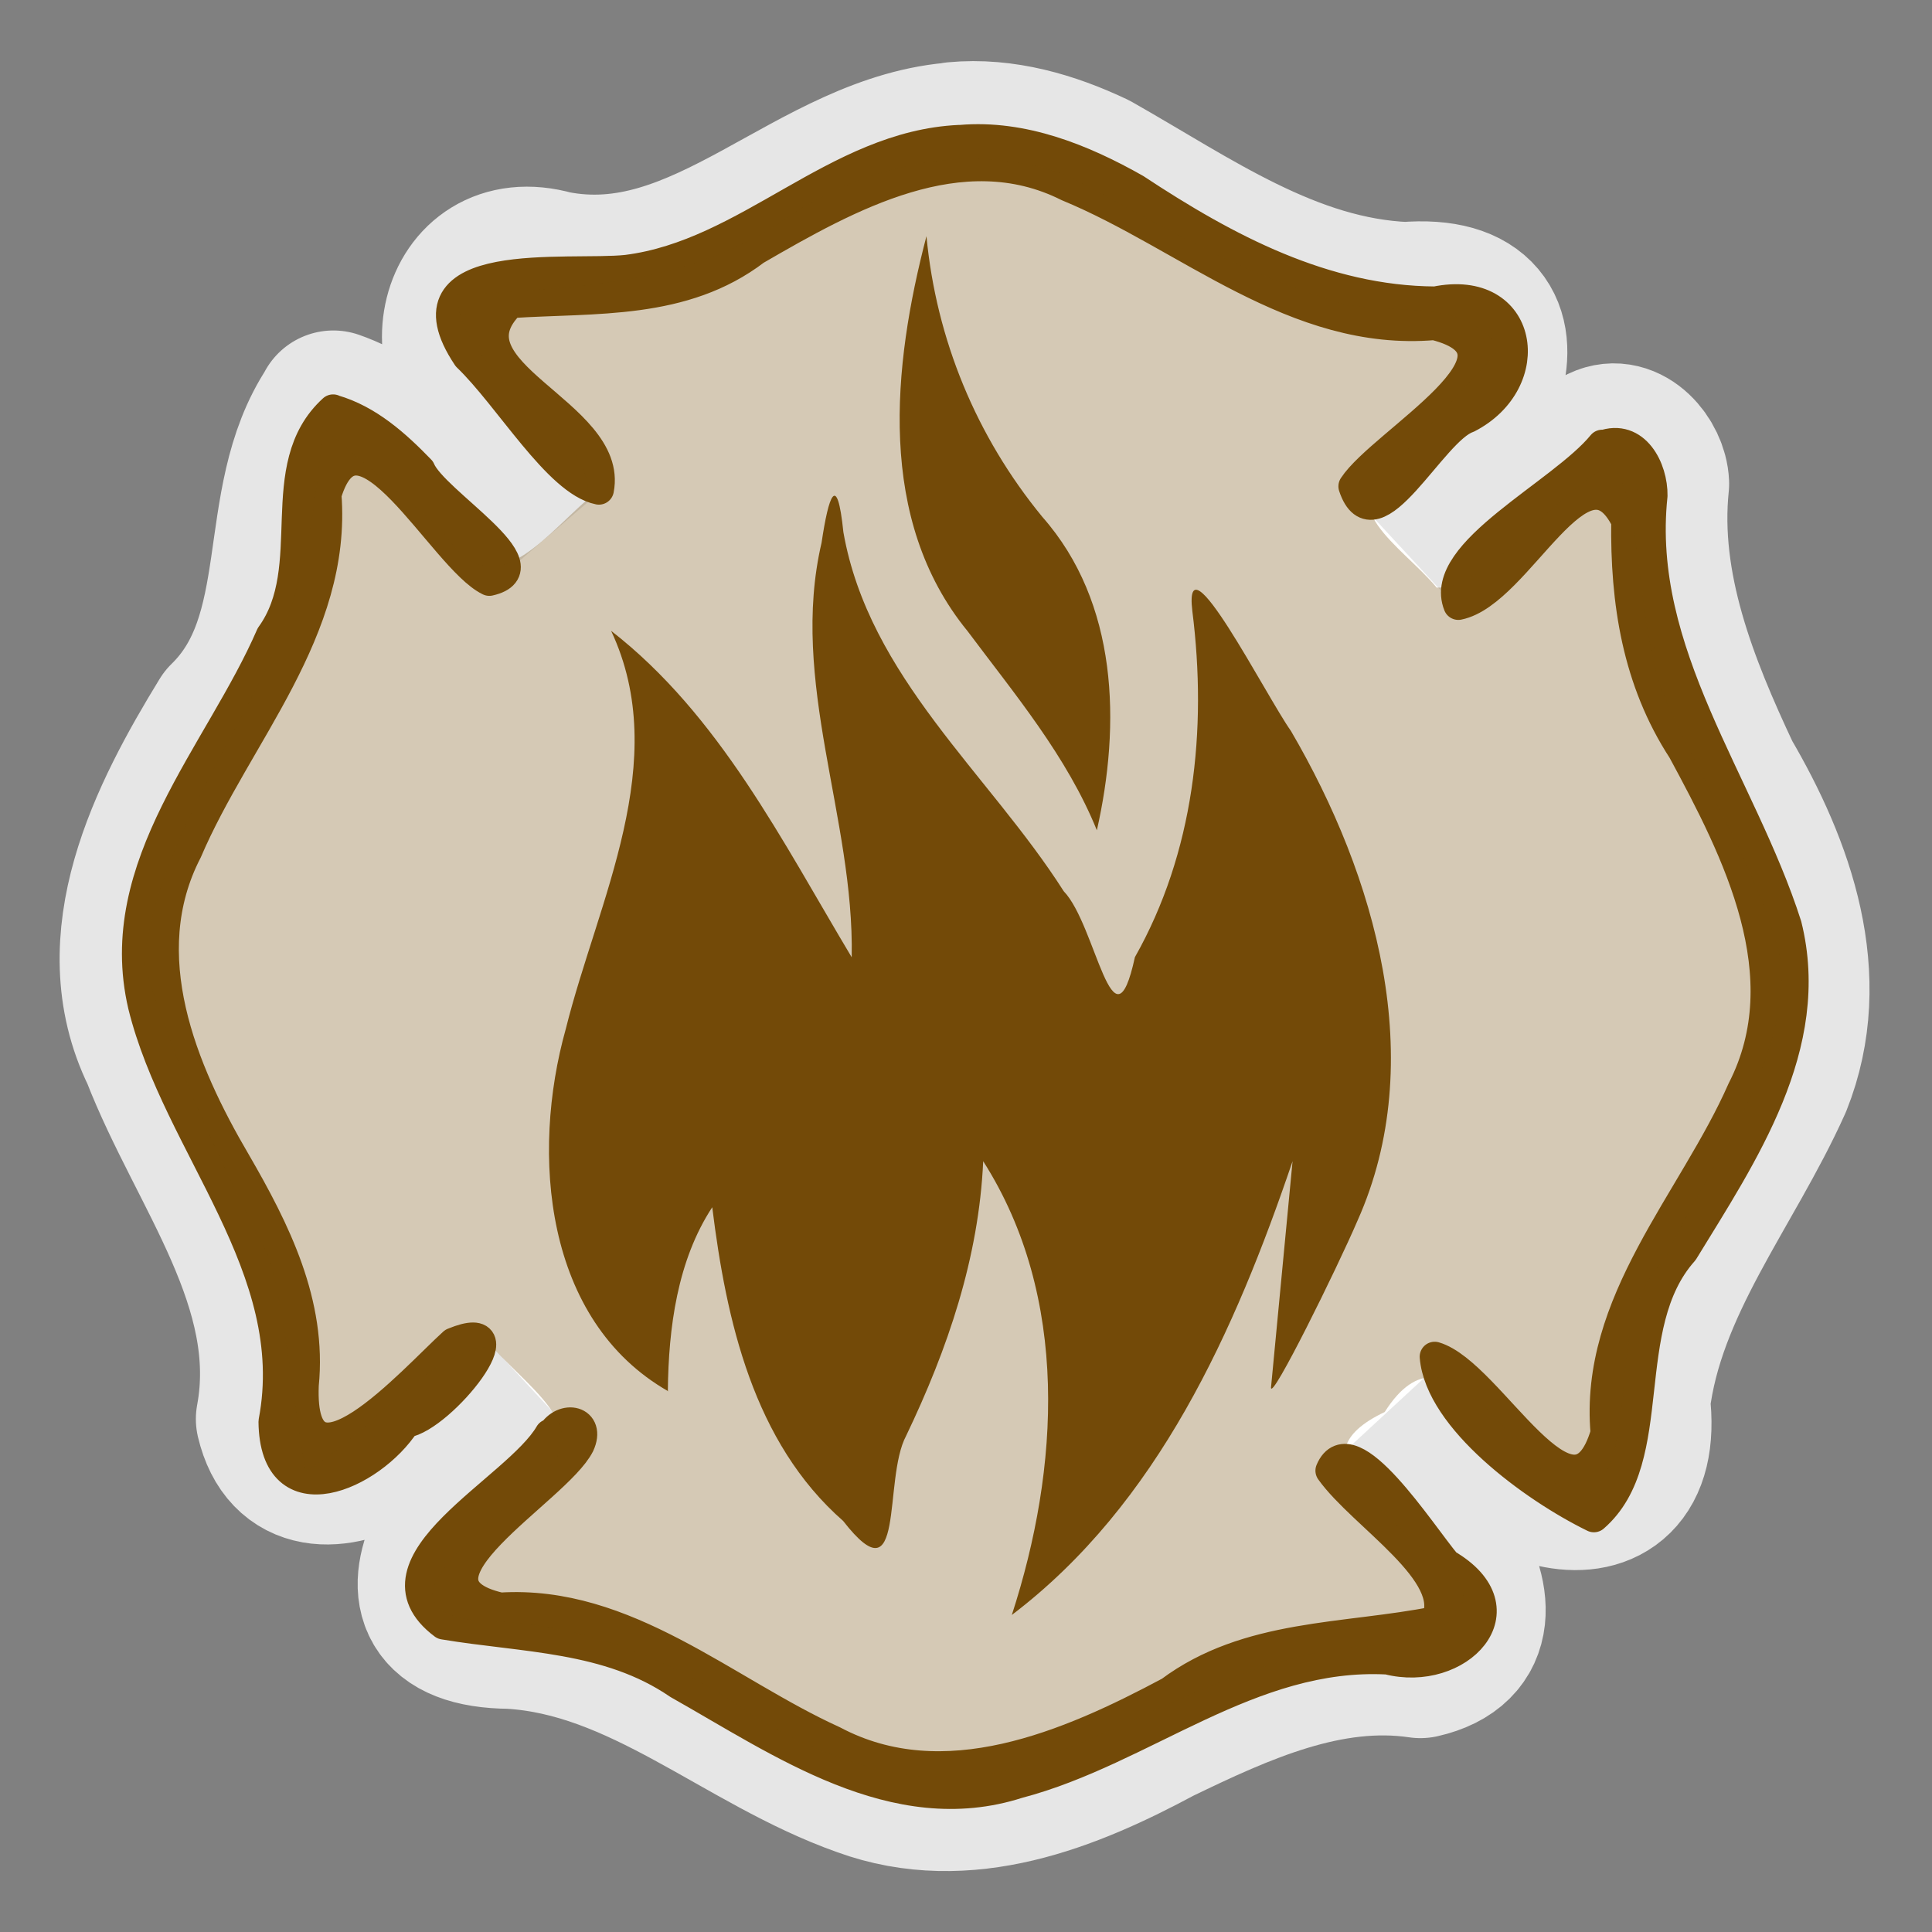 <?xml version="1.0" encoding="UTF-8"?>
<svg width="580" height="580" version="1.1" xmlns="http://www.w3.org/2000/svg"><rect width="100%" height="100%" fill="#808080" stroke="none"/><path d="m288 42c-43.7 2.7-75.9 47.8-122 38.6-30-8.54-38.2 32.5-12.9 43.3 3.85 12 37.1 28.1 18.3 6.25-19.1-8.67-32.8-46.5 0.6-39.3 43.3 1.74 74.6-36.4 116-40.8 52.1-0.74 88.2 52.8 141 47.5 35.6 13.2-38.5 43.2-12.3 49.3 25.8-10.5 50.6-60.6 5.28-56.8-35.2-1.45-64.2-22.4-93.7-39.1-12.9-6.11-27.1-10.3-41.5-8.95zm-188 80.9c-18.8 28.2-6.33 68-32.1 93.1-17.9 29.2-36.8 66.1-20.2 100 13.8 35.6 42 69.7 34.5 110 8.27 35 59.2-3.06 58.2-22.1-13.6 5.94-44.5 45-51.7 5.76 5.36-27.8-10.9-49.2-23.4-72-15-25.8-23-58.5-7.58-86.1 14.6-31.9 40.7-59.8 38.3-96 7.36-24.5 31.4-12.2 35.6 6.55 9.07 12.5 26.8 6.33 9.66-5-12-13.3-23.7-28.4-41.2-34.5zm381 10.6c-9.35 11.2-51.8 35.1-34.7 41.9 10.2-19.8 49.5-36.4 42.1 0.193 3.63 48.4 51.7 86.4 39.6 137-10.7 39.9-48 70.5-46.3 114-6.77 40.2-44.1-30.3-46.9-7.97 9.2 29.2 60.7 46.9 55.2 2.4 4.26-35.9 28.3-64.4 42.6-96.3 12.5-31.3 0.768-64-15.3-91.4-12.9-27.4-24.8-57.2-21.6-88.1-0.277-6.83-7.34-15.5-14.8-11.9zm-316 297c-21.1 11.8-58.5 58.8-11.8 59.1 39.9 2.26 69.8 31.6 106 44.4 30.6 11.2 61.6-1.34 88.5-15.8 24.4-11.8 50.9-23.9 78.7-19.8 37.4-8.43-9.22-62.2-22.7-54.1 7.37 13.3 45.5 39.4 11.3 44.5-34 0.755-63 18.9-92.7 32.8-27.4 12-60.4 11.8-85.5-5.63-26.9-14.5-53.5-34.2-85.4-34.2-33.1-15.3 33-40.5 17-54.2-1.1 0.974-2.19 1.95-3.29 2.92z" fill="none" opacity=".8" stroke="#fff" stroke-linecap="round" stroke-linejoin="round" stroke-width="46.8"/><path d="m97 128c-3.17 19.9-2.54 40.7-11.9 59-7.75 25-24.1 46.1-33.8 70.1-2.36 10.7-7.13 21.5-8.04 32.2 8.57 24.4 16.4 49.1 29.5 71.5 6.41 11.1 11.6 22.5 12.1 35.5l7.04 45.5c17.6-13.6 35.2-27.3 52.8-40.9 9.17 9.92 18.3 19.8 27.5 29.7-15.1 15.9-30.2 31.7-45.3 47.6 5.61 8.24 14.8 8.51 23.8 8.96 16 1.13 32.1 4.83 46.8 11 20.3 10.5 38.4 26 61 31.1 10.4 3.84 20.9 6.82 31.9 3.48 13.1-0.57 25.3-4.53 36.8-10.7 21-9.18 42-19.1 64-25.1 15.5-3.31 33.2-0.67 46.1-11.3 12.7-4.07-4.27-12-7.82-18.1-9.48-9.81-19-19.6-28.4-29.4 10.2-9.42 20.3-18.8 30.5-28.2 15.1 14.4 30.2 28.7 45.3 43.1 6.18-8.2 10-17.2 9.76-27.6 1.73-13.3 1.02-27.4 9.47-38.6 11.5-22.9 24.3-45.2 35.3-68.3 1.2-12.8 8.33-26.2 1.07-38.3-6.98-24.3-20-45.9-31.8-68-5.54-24.8-10.7-49.7-12.6-75.1-18.7 13-36.1 27.7-52.8 43.1-8.93-9.66-17.8-19.3-26.8-29 14.1-15.4 28.2-30.7 42.4-46.1-5.09-7.93-12.2-11.8-21.7-11.1-15.3-1.46-30.8-2.46-44.6-9.83-22.8-7.16-42.4-21.2-63.6-31.4-13.9-2.16-27.8-9.28-41.6-3.56-13.1 2.82-26.6 4.73-37.4 13.4-12.6 8.21-25.7 15.5-40.6 18.6-20.3 7.13-42.3 4.92-63.4 7.58-2.91 11.2 8.61 17 14.2 25 9.65 11 19.3 22 29 32.9-10.4 8.92-20.8 17.8-31.2 26.8-17.6-15.1-35.2-30.2-52.8-45.4z" fill="#fff" fill-rule="evenodd"/><path d="m288 42c-37.1 1.73-63.3 34.4-99.8 39-17.5 1.9-68.8-5.15-47.9 26.1 12.5 12 27.2 37.4 39.5 39.9 4.52-23-47.6-35.4-26.5-56 25.4-1.65 51.8 0.655 73.5-15.9 27.8-16.1 61.7-35.2 93.8-19.1 35.9 14.8 68.2 45.2 110 41.6 33.3 8.34-15.6 35.1-24.3 48.4 6.32 19.1 23.6-16.9 34.3-20.5 21.4-11 17-40.5-9.69-35-33.4-0.18-62.9-15.9-90-33.8-15.9-9.02-33.9-16.3-52.5-14.7zm-188 80.9c-19 17.3-3.86 47.4-18.7 67.9-15.4 35.5-48.2 69-38.4 111 10.4 42.3 48 78.8 39.2 125 0.317 29.1 29.4 16.2 39.6 0.381 10.9-1.65 35.7-32.9 14.4-24.1-12.2 11.1-46.4 49.9-44.9 12.7 2.46-24.5-8.52-46.4-20.4-66.9-16.2-27.6-30.7-62.3-14.6-93.4 14.9-34.9 45-66.2 41.8-107 9.41-31.5 35 19.2 48.9 25.9 17.5-3.97-16.7-23.7-20.7-33.3-7.39-7.64-15.7-15.1-26.1-18.1zm381 10.6c-12.1 14.8-49.5 32.4-43.2 48.1 18.1-3.64 37.5-51.4 50.4-25.3-0.328 24.4 3.29 48 16.9 68.9 16.5 30.5 35.5 67.7 17.9 102-14.8 33.6-44.5 63.7-41 103-9.74 32.9-34.6-18-51.3-22.9 1.56 18.6 29.4 39.2 47.8 48.2 20.4-17.7 6.8-57.4 26.9-79.9 17.8-29.1 40-61.7 31-97.8-13.7-42.8-45.3-81.8-40.3-129 0.128-8.04-5.2-18.7-15-15.1zm-316 297c-9.8 16.9-56.5 38.7-31.8 57.2 24 4.03 49.4 3.5 70.4 17.9 30.9 17.4 65 41.7 102 29.8 37.7-9.89 69.7-39.4 111-37.2 21.1 5.47 41.2-15 17.6-28.7-7.7-9.2-28.8-42.3-34.8-28 9.6 13.5 38.6 30.9 31.6 45.2-27.1 5.42-56.4 3.63-79.8 21.1-30.3 16.2-67.8 32.4-101 14.8-32.6-14.8-62.3-42.4-100-40-32.9-7.53 16.9-35.2 23.8-48.9 3.37-7.32-4.82-9.02-8.33-3.19z" fill="#734a08" stroke="#734a08" stroke-linecap="round" stroke-linejoin="round" stroke-width="9"/><g transform="matrix(.98 0 0 .98 5.69 -2.7)" fill="#734a08" fill-rule="evenodd"><path d="m199 429c-38.2-21.7-42.2-72.9-31.5-111 9.82-39.4 32.7-82 13.9-122 33.2 25.8 52.5 64.6 73.7 100 0.82-42.7-19.2-84.3-9.23-127 2.12-14.3 4.74-22.1 6.68-3.23 7.81 44.4 44.5 73.9 67.5 110 9.95 10.3 15.1 51 21.8 20.2 18.1-32 22.2-69.5 17.6-106-2.89-24.3 22.6 26 30.2 36.7 26 44.5 42.3 101 20.4 150-6.21 14.5-26.6 55.8-26.5 51.1 2.2-23.1 4.4-46.2 6.6-69.3-17.6 51.8-41.2 105-86 139 14.6-44.9 17.8-97.3-8.77-139-1.33 29.6-10.9 57.6-23.6 84.1-7.25 13.5 0 50.9-19.3 26.1-27.5-24.1-35.8-61.4-40.1-96.1-10.7 16.3-13.4 37-13.6 56.2z"/><path d="m278 75.1c-10.4 39.8-15.3 86.9 12.6 121 14.5 19.4 30.4 38.3 39.6 61 7.35-32.5 6.51-69.7-16.7-96-20.2-24.6-32.5-54.3-35.5-86z"/></g><path d="m97 128c-2.37 24.9-5.61 50-17.1 72.6-13.9 28.8-33 55.9-36.7 88.5 9.37 30.9 22.9 60.1 37.7 88.6 5.23 20.9 7.08 42.7 10.8 64 18.6-10.4 38.6-38.1 56.2-37.2 12.4 13.7 34.2 27.5 9.9 40.9-9.43 12.9-48.4 37.6-14.1 41.2 30.2 0.267 58.9 11.5 83.2 29.1 23.2 13.6 51 23.2 77.7 15 36.8-11.9 70.6-35.8 110-36.7 17.1-0.503 37.6-14.5 14.3-26.5-11.8-14.7-41.8-30-13.2-43.6 19.5-30.8 38.5 15.2 57.7 26.3 21.5-7.88 6.59-53.7 26.4-72.1 13.3-28.9 35.8-55.5 35.1-88.7-6.84-29.3-24.5-54.7-35.9-82-7.54-20.2-6.17-58.3-15.1-68-18.5 8.94-36.5 37.3-52.6 37-10.4-12.5-32.8-25-12.2-37.6 10.4-11.3 20.7-22.6 31.1-33.8-11.5-18-35.8-8.43-52.9-15.7-27.3-8.44-51.8-23.5-77-36.7-28.9-10.5-61.7-3.5-86.2 14.3-28.6 18.8-63.8 19.6-96.8 21.6 0.209 24.9 41.9 41.2 39.2 61.3-14.6 12.8-29.2 33-43.8 9.25-12.1-10.4-24.2-20.8-36.3-31.2z" fill="#734a08" opacity=".3"/></svg>
